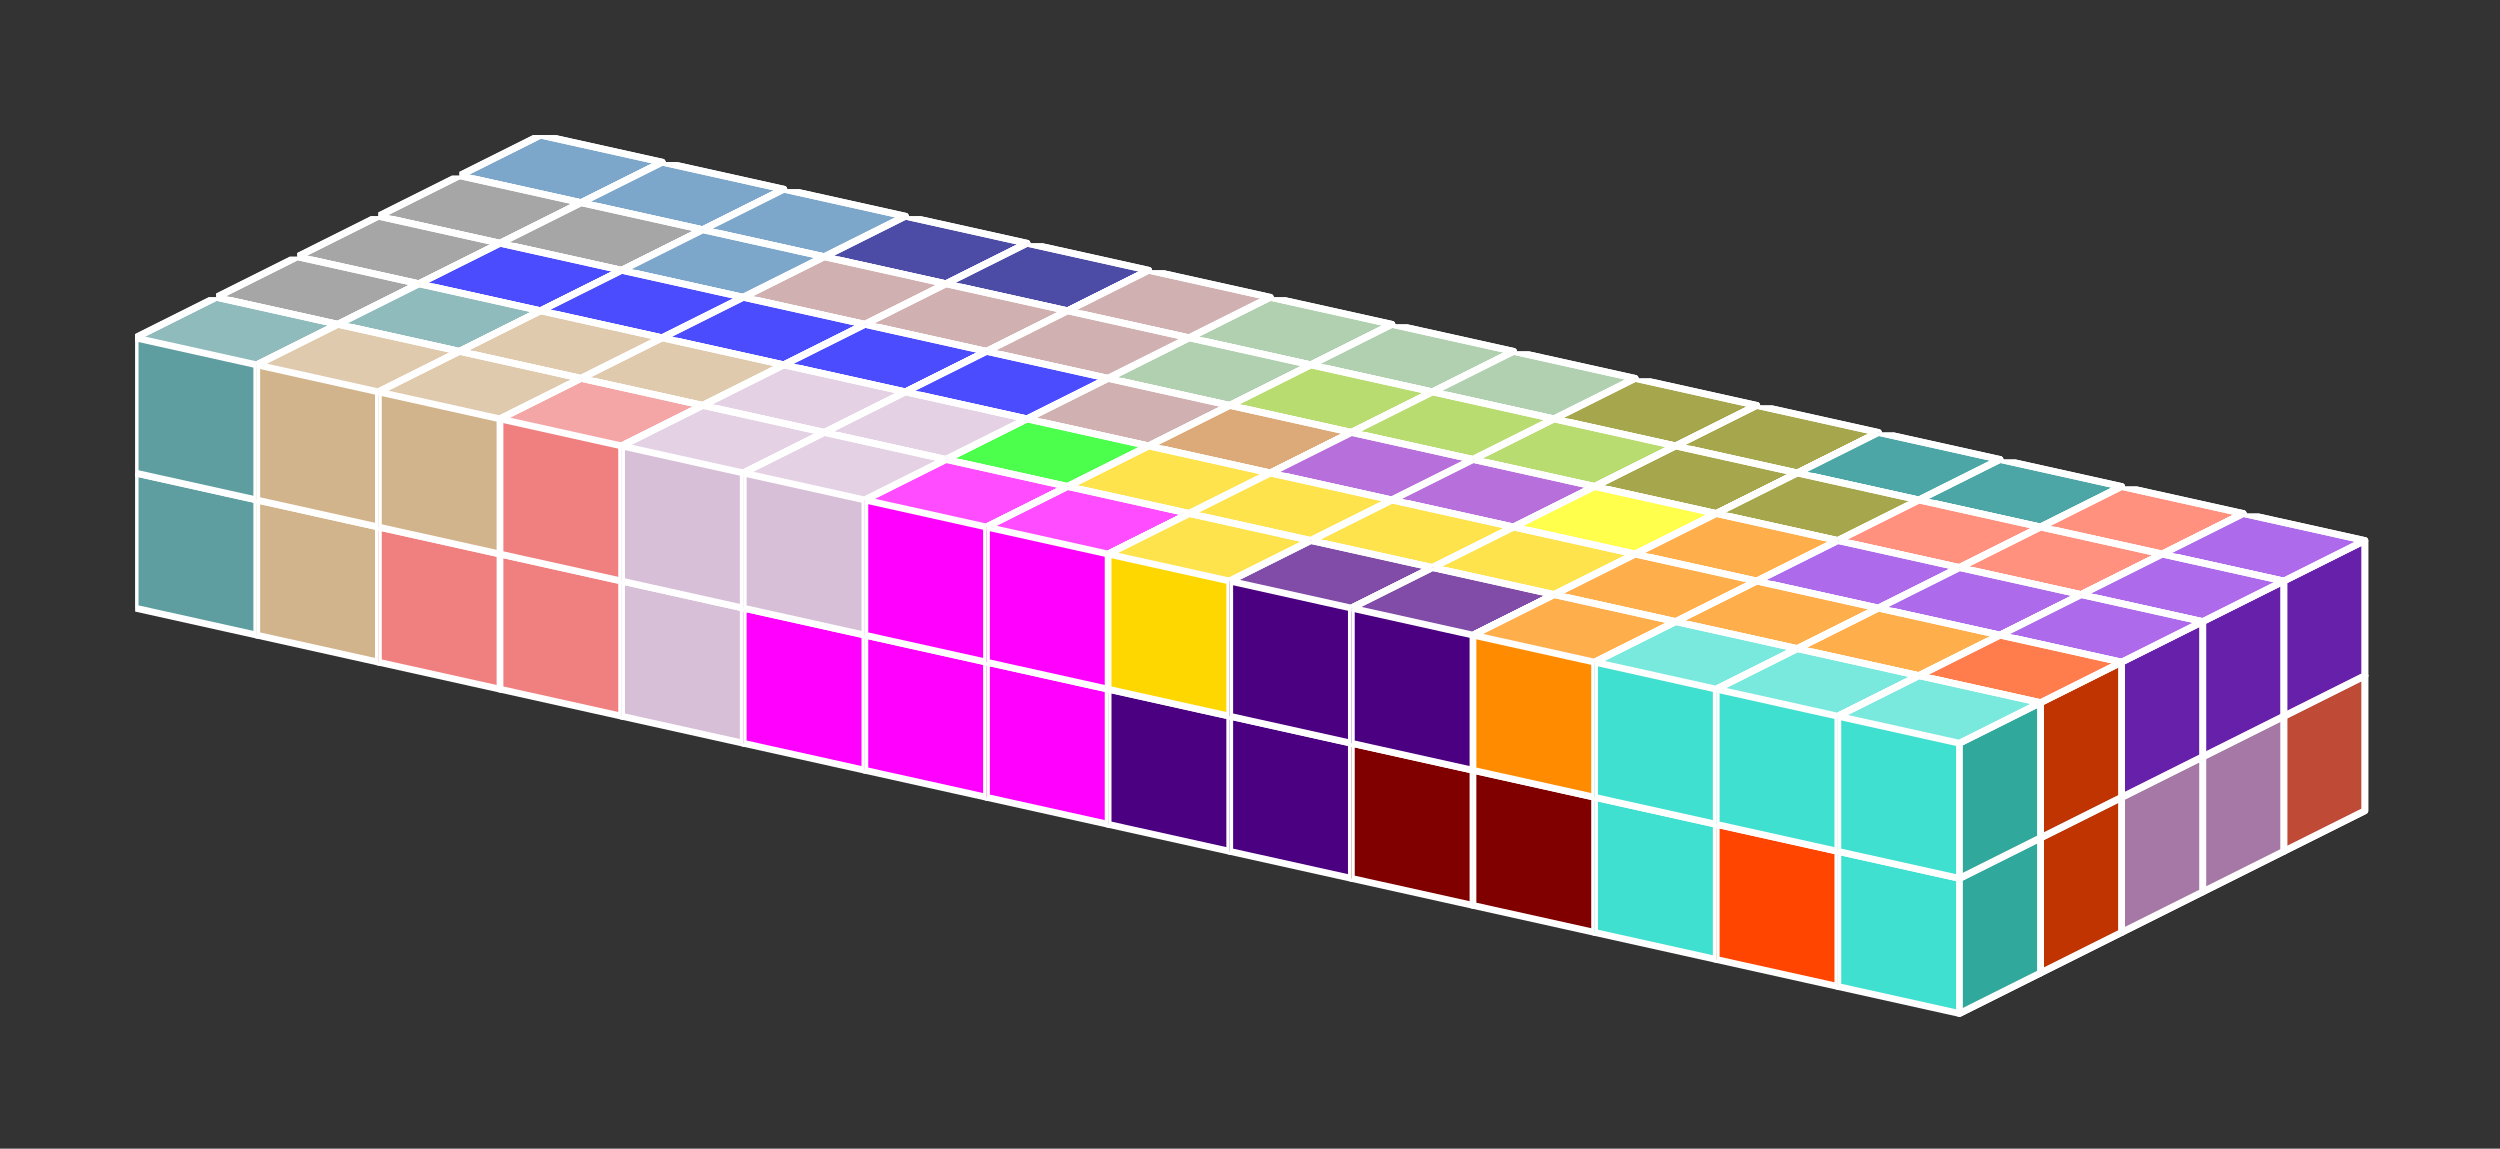 <?xml version="1.0" standalone="no"?>
<!-- Created by Polyform Puzzler (http://puzzler.sourceforge.net/) -->
<svg width="185" height="85" viewBox="0 0 185 85"
     xmlns="http://www.w3.org/2000/svg"
     xmlns:xlink="http://www.w3.org/1999/xlink">
<rect x="0" y="0" width="185" height="85" fill="#333333" stroke="none"/>
<defs>
<symbol id="cube0">
<polygon fill="gray" stroke="white"
         stroke-width="0.5" stroke-linejoin="round"
         points="0,13 9,15 15,12 15,2 6,0 0,3" />
<polygon fill="black" fill-opacity="0.25" stroke="white"
         stroke-width="0.5" stroke-linejoin="round"
         points="9,15 15,12 15,2 9,5" />
<polygon fill="white" fill-opacity="0.30" stroke="white"
         stroke-width="0.5" stroke-linejoin="round"
         points="0,3 9,5 15,2 6,0" />
</symbol>
<symbol id="cubeA">
<polygon fill="cadetblue" stroke="white"
         stroke-width="0.5" stroke-linejoin="round"
         points="0,13 9,15 15,12 15,2 6,0 0,3" />
<polygon fill="black" fill-opacity="0.25" stroke="white"
         stroke-width="0.5" stroke-linejoin="round"
         points="9,15 15,12 15,2 9,5" />
<polygon fill="white" fill-opacity="0.30" stroke="white"
         stroke-width="0.5" stroke-linejoin="round"
         points="0,3 9,5 15,2 6,0" />
</symbol>
<symbol id="cubeF">
<polygon fill="green" stroke="white"
         stroke-width="0.5" stroke-linejoin="round"
         points="0,13 9,15 15,12 15,2 6,0 0,3" />
<polygon fill="black" fill-opacity="0.25" stroke="white"
         stroke-width="0.5" stroke-linejoin="round"
         points="9,15 15,12 15,2 9,5" />
<polygon fill="white" fill-opacity="0.30" stroke="white"
         stroke-width="0.5" stroke-linejoin="round"
         points="0,3 9,5 15,2 6,0" />
</symbol>
<symbol id="cubeI">
<polygon fill="blue" stroke="white"
         stroke-width="0.5" stroke-linejoin="round"
         points="0,13 9,15 15,12 15,2 6,0 0,3" />
<polygon fill="black" fill-opacity="0.25" stroke="white"
         stroke-width="0.5" stroke-linejoin="round"
         points="9,15 15,12 15,2 9,5" />
<polygon fill="white" fill-opacity="0.30" stroke="white"
         stroke-width="0.5" stroke-linejoin="round"
         points="0,3 9,5 15,2 6,0" />
</symbol>
<symbol id="cubeJ1">
<polygon fill="steelblue" stroke="white"
         stroke-width="0.5" stroke-linejoin="round"
         points="0,13 9,15 15,12 15,2 6,0 0,3" />
<polygon fill="black" fill-opacity="0.25" stroke="white"
         stroke-width="0.5" stroke-linejoin="round"
         points="9,15 15,12 15,2 9,5" />
<polygon fill="white" fill-opacity="0.30" stroke="white"
         stroke-width="0.5" stroke-linejoin="round"
         points="0,3 9,5 15,2 6,0" />
</symbol>
<symbol id="cubeJ2">
<polygon fill="gray" stroke="white"
         stroke-width="0.5" stroke-linejoin="round"
         points="0,13 9,15 15,12 15,2 6,0 0,3" />
<polygon fill="black" fill-opacity="0.25" stroke="white"
         stroke-width="0.5" stroke-linejoin="round"
         points="9,15 15,12 15,2 9,5" />
<polygon fill="white" fill-opacity="0.30" stroke="white"
         stroke-width="0.5" stroke-linejoin="round"
         points="0,3 9,5 15,2 6,0" />
</symbol>
<symbol id="cubeJ3">
<polygon fill="rosybrown" stroke="white"
         stroke-width="0.5" stroke-linejoin="round"
         points="0,13 9,15 15,12 15,2 6,0 0,3" />
<polygon fill="black" fill-opacity="0.25" stroke="white"
         stroke-width="0.5" stroke-linejoin="round"
         points="9,15 15,12 15,2 9,5" />
<polygon fill="white" fill-opacity="0.30" stroke="white"
         stroke-width="0.5" stroke-linejoin="round"
         points="0,3 9,5 15,2 6,0" />
</symbol>
<symbol id="cubeJ4">
<polygon fill="lightcoral" stroke="white"
         stroke-width="0.5" stroke-linejoin="round"
         points="0,13 9,15 15,12 15,2 6,0 0,3" />
<polygon fill="black" fill-opacity="0.25" stroke="white"
         stroke-width="0.5" stroke-linejoin="round"
         points="9,15 15,12 15,2 9,5" />
<polygon fill="white" fill-opacity="0.30" stroke="white"
         stroke-width="0.5" stroke-linejoin="round"
         points="0,3 9,5 15,2 6,0" />
</symbol>
<symbol id="cubeL">
<polygon fill="lime" stroke="white"
         stroke-width="0.5" stroke-linejoin="round"
         points="0,13 9,15 15,12 15,2 6,0 0,3" />
<polygon fill="black" fill-opacity="0.25" stroke="white"
         stroke-width="0.5" stroke-linejoin="round"
         points="9,15 15,12 15,2 9,5" />
<polygon fill="white" fill-opacity="0.30" stroke="white"
         stroke-width="0.5" stroke-linejoin="round"
         points="0,3 9,5 15,2 6,0" />
</symbol>
<symbol id="cubeL1">
<polygon fill="darkseagreen" stroke="white"
         stroke-width="0.5" stroke-linejoin="round"
         points="0,13 9,15 15,12 15,2 6,0 0,3" />
<polygon fill="black" fill-opacity="0.25" stroke="white"
         stroke-width="0.5" stroke-linejoin="round"
         points="9,15 15,12 15,2 9,5" />
<polygon fill="white" fill-opacity="0.30" stroke="white"
         stroke-width="0.5" stroke-linejoin="round"
         points="0,3 9,5 15,2 6,0" />
</symbol>
<symbol id="cubeL2">
<polygon fill="peru" stroke="white"
         stroke-width="0.5" stroke-linejoin="round"
         points="0,13 9,15 15,12 15,2 6,0 0,3" />
<polygon fill="black" fill-opacity="0.25" stroke="white"
         stroke-width="0.5" stroke-linejoin="round"
         points="9,15 15,12 15,2 9,5" />
<polygon fill="white" fill-opacity="0.30" stroke="white"
         stroke-width="0.5" stroke-linejoin="round"
         points="0,3 9,5 15,2 6,0" />
</symbol>
<symbol id="cubeL3">
<polygon fill="rosybrown" stroke="white"
         stroke-width="0.5" stroke-linejoin="round"
         points="0,13 9,15 15,12 15,2 6,0 0,3" />
<polygon fill="black" fill-opacity="0.25" stroke="white"
         stroke-width="0.5" stroke-linejoin="round"
         points="9,15 15,12 15,2 9,5" />
<polygon fill="white" fill-opacity="0.30" stroke="white"
         stroke-width="0.5" stroke-linejoin="round"
         points="0,3 9,5 15,2 6,0" />
</symbol>
<symbol id="cubeL4">
<polygon fill="yellowgreen" stroke="white"
         stroke-width="0.5" stroke-linejoin="round"
         points="0,13 9,15 15,12 15,2 6,0 0,3" />
<polygon fill="black" fill-opacity="0.25" stroke="white"
         stroke-width="0.5" stroke-linejoin="round"
         points="9,15 15,12 15,2 9,5" />
<polygon fill="white" fill-opacity="0.30" stroke="white"
         stroke-width="0.5" stroke-linejoin="round"
         points="0,3 9,5 15,2 6,0" />
</symbol>
<symbol id="cubeN">
<polygon fill="navy" stroke="white"
         stroke-width="0.5" stroke-linejoin="round"
         points="0,13 9,15 15,12 15,2 6,0 0,3" />
<polygon fill="black" fill-opacity="0.25" stroke="white"
         stroke-width="0.5" stroke-linejoin="round"
         points="9,15 15,12 15,2 9,5" />
<polygon fill="white" fill-opacity="0.30" stroke="white"
         stroke-width="0.5" stroke-linejoin="round"
         points="0,3 9,5 15,2 6,0" />
</symbol>
<symbol id="cubeN1">
<polygon fill="olive" stroke="white"
         stroke-width="0.5" stroke-linejoin="round"
         points="0,13 9,15 15,12 15,2 6,0 0,3" />
<polygon fill="black" fill-opacity="0.25" stroke="white"
         stroke-width="0.5" stroke-linejoin="round"
         points="9,15 15,12 15,2 9,5" />
<polygon fill="white" fill-opacity="0.30" stroke="white"
         stroke-width="0.5" stroke-linejoin="round"
         points="0,3 9,5 15,2 6,0" />
</symbol>
<symbol id="cubeN2">
<polygon fill="teal" stroke="white"
         stroke-width="0.5" stroke-linejoin="round"
         points="0,13 9,15 15,12 15,2 6,0 0,3" />
<polygon fill="black" fill-opacity="0.25" stroke="white"
         stroke-width="0.5" stroke-linejoin="round"
         points="9,15 15,12 15,2 9,5" />
<polygon fill="white" fill-opacity="0.30" stroke="white"
         stroke-width="0.5" stroke-linejoin="round"
         points="0,3 9,5 15,2 6,0" />
</symbol>
<symbol id="cubeP">
<polygon fill="magenta" stroke="white"
         stroke-width="0.5" stroke-linejoin="round"
         points="0,13 9,15 15,12 15,2 6,0 0,3" />
<polygon fill="black" fill-opacity="0.25" stroke="white"
         stroke-width="0.5" stroke-linejoin="round"
         points="9,15 15,12 15,2 9,5" />
<polygon fill="white" fill-opacity="0.30" stroke="white"
         stroke-width="0.5" stroke-linejoin="round"
         points="0,3 9,5 15,2 6,0" />
</symbol>
<symbol id="cubeQ">
<polygon fill="thistle" stroke="white"
         stroke-width="0.5" stroke-linejoin="round"
         points="0,13 9,15 15,12 15,2 6,0 0,3" />
<polygon fill="black" fill-opacity="0.25" stroke="white"
         stroke-width="0.5" stroke-linejoin="round"
         points="9,15 15,12 15,2 9,5" />
<polygon fill="white" fill-opacity="0.30" stroke="white"
         stroke-width="0.5" stroke-linejoin="round"
         points="0,3 9,5 15,2 6,0" />
</symbol>
<symbol id="cubeS1">
<polygon fill="tan" stroke="white"
         stroke-width="0.5" stroke-linejoin="round"
         points="0,13 9,15 15,12 15,2 6,0 0,3" />
<polygon fill="black" fill-opacity="0.25" stroke="white"
         stroke-width="0.5" stroke-linejoin="round"
         points="9,15 15,12 15,2 9,5" />
<polygon fill="white" fill-opacity="0.30" stroke="white"
         stroke-width="0.5" stroke-linejoin="round"
         points="0,3 9,5 15,2 6,0" />
</symbol>
<symbol id="cubeS2">
<polygon fill="indigo" stroke="white"
         stroke-width="0.5" stroke-linejoin="round"
         points="0,13 9,15 15,12 15,2 6,0 0,3" />
<polygon fill="black" fill-opacity="0.25" stroke="white"
         stroke-width="0.5" stroke-linejoin="round"
         points="9,15 15,12 15,2 9,5" />
<polygon fill="white" fill-opacity="0.30" stroke="white"
         stroke-width="0.5" stroke-linejoin="round"
         points="0,3 9,5 15,2 6,0" />
</symbol>
<symbol id="cubeT">
<polygon fill="darkorange" stroke="white"
         stroke-width="0.5" stroke-linejoin="round"
         points="0,13 9,15 15,12 15,2 6,0 0,3" />
<polygon fill="black" fill-opacity="0.25" stroke="white"
         stroke-width="0.5" stroke-linejoin="round"
         points="9,15 15,12 15,2 9,5" />
<polygon fill="white" fill-opacity="0.30" stroke="white"
         stroke-width="0.5" stroke-linejoin="round"
         points="0,3 9,5 15,2 6,0" />
</symbol>
<symbol id="cubeT1">
<polygon fill="yellow" stroke="white"
         stroke-width="0.5" stroke-linejoin="round"
         points="0,13 9,15 15,12 15,2 6,0 0,3" />
<polygon fill="black" fill-opacity="0.25" stroke="white"
         stroke-width="0.5" stroke-linejoin="round"
         points="9,15 15,12 15,2 9,5" />
<polygon fill="white" fill-opacity="0.30" stroke="white"
         stroke-width="0.5" stroke-linejoin="round"
         points="0,3 9,5 15,2 6,0" />
</symbol>
<symbol id="cubeT2">
<polygon fill="orangered" stroke="white"
         stroke-width="0.5" stroke-linejoin="round"
         points="0,13 9,15 15,12 15,2 6,0 0,3" />
<polygon fill="black" fill-opacity="0.25" stroke="white"
         stroke-width="0.5" stroke-linejoin="round"
         points="9,15 15,12 15,2 9,5" />
<polygon fill="white" fill-opacity="0.30" stroke="white"
         stroke-width="0.5" stroke-linejoin="round"
         points="0,3 9,5 15,2 6,0" />
</symbol>
<symbol id="cubeU">
<polygon fill="turquoise" stroke="white"
         stroke-width="0.5" stroke-linejoin="round"
         points="0,13 9,15 15,12 15,2 6,0 0,3" />
<polygon fill="black" fill-opacity="0.25" stroke="white"
         stroke-width="0.5" stroke-linejoin="round"
         points="9,15 15,12 15,2 9,5" />
<polygon fill="white" fill-opacity="0.30" stroke="white"
         stroke-width="0.5" stroke-linejoin="round"
         points="0,3 9,5 15,2 6,0" />
</symbol>
<symbol id="cubeV">
<polygon fill="blueviolet" stroke="white"
         stroke-width="0.5" stroke-linejoin="round"
         points="0,13 9,15 15,12 15,2 6,0 0,3" />
<polygon fill="black" fill-opacity="0.25" stroke="white"
         stroke-width="0.5" stroke-linejoin="round"
         points="9,15 15,12 15,2 9,5" />
<polygon fill="white" fill-opacity="0.30" stroke="white"
         stroke-width="0.5" stroke-linejoin="round"
         points="0,3 9,5 15,2 6,0" />
</symbol>
<symbol id="cubeV1">
<polygon fill="darkorchid" stroke="white"
         stroke-width="0.5" stroke-linejoin="round"
         points="0,13 9,15 15,12 15,2 6,0 0,3" />
<polygon fill="black" fill-opacity="0.25" stroke="white"
         stroke-width="0.5" stroke-linejoin="round"
         points="9,15 15,12 15,2 9,5" />
<polygon fill="white" fill-opacity="0.30" stroke="white"
         stroke-width="0.5" stroke-linejoin="round"
         points="0,3 9,5 15,2 6,0" />
</symbol>
<symbol id="cubeV2">
<polygon fill="tomato" stroke="white"
         stroke-width="0.5" stroke-linejoin="round"
         points="0,13 9,15 15,12 15,2 6,0 0,3" />
<polygon fill="black" fill-opacity="0.25" stroke="white"
         stroke-width="0.5" stroke-linejoin="round"
         points="9,15 15,12 15,2 9,5" />
<polygon fill="white" fill-opacity="0.30" stroke="white"
         stroke-width="0.5" stroke-linejoin="round"
         points="0,3 9,5 15,2 6,0" />
</symbol>
<symbol id="cubeW">
<polygon fill="maroon" stroke="white"
         stroke-width="0.5" stroke-linejoin="round"
         points="0,13 9,15 15,12 15,2 6,0 0,3" />
<polygon fill="black" fill-opacity="0.25" stroke="white"
         stroke-width="0.5" stroke-linejoin="round"
         points="9,15 15,12 15,2 9,5" />
<polygon fill="white" fill-opacity="0.30" stroke="white"
         stroke-width="0.5" stroke-linejoin="round"
         points="0,3 9,5 15,2 6,0" />
</symbol>
<symbol id="cubeX">
<polygon fill="red" stroke="white"
         stroke-width="0.5" stroke-linejoin="round"
         points="0,13 9,15 15,12 15,2 6,0 0,3" />
<polygon fill="black" fill-opacity="0.25" stroke="white"
         stroke-width="0.5" stroke-linejoin="round"
         points="9,15 15,12 15,2 9,5" />
<polygon fill="white" fill-opacity="0.30" stroke="white"
         stroke-width="0.5" stroke-linejoin="round"
         points="0,3 9,5 15,2 6,0" />
</symbol>
<symbol id="cubeY">
<polygon fill="gold" stroke="white"
         stroke-width="0.5" stroke-linejoin="round"
         points="0,13 9,15 15,12 15,2 6,0 0,3" />
<polygon fill="black" fill-opacity="0.25" stroke="white"
         stroke-width="0.5" stroke-linejoin="round"
         points="9,15 15,12 15,2 9,5" />
<polygon fill="white" fill-opacity="0.30" stroke="white"
         stroke-width="0.5" stroke-linejoin="round"
         points="0,3 9,5 15,2 6,0" />
</symbol>
<symbol id="cubeZ">
<polygon fill="plum" stroke="white"
         stroke-width="0.5" stroke-linejoin="round"
         points="0,13 9,15 15,12 15,2 6,0 0,3" />
<polygon fill="black" fill-opacity="0.25" stroke="white"
         stroke-width="0.5" stroke-linejoin="round"
         points="9,15 15,12 15,2 9,5" />
<polygon fill="white" fill-opacity="0.30" stroke="white"
         stroke-width="0.5" stroke-linejoin="round"
         points="0,3 9,5 15,2 6,0" />
</symbol>
</defs>
<g>
<use xlink:href="#cubeJ1" x="34.000" y="20.000" />
<use xlink:href="#cubeX" x="43.000" y="22.000" />
<use xlink:href="#cubeF" x="52.000" y="24.000" />
<use xlink:href="#cubeF" x="61.000" y="26.000" />
<use xlink:href="#cubeN" x="70.000" y="28.000" />
<use xlink:href="#cubeN" x="79.000" y="30.000" />
<use xlink:href="#cubeN" x="88.000" y="32.000" />
<use xlink:href="#cubeL2" x="97.000" y="34.000" />
<use xlink:href="#cubeL1" x="106.000" y="36.000" />
<use xlink:href="#cubeN1" x="115.000" y="38.000" />
<use xlink:href="#cubeN2" x="124.000" y="40.000" />
<use xlink:href="#cubeN2" x="133.000" y="42.000" />
<use xlink:href="#cubeZ" x="142.000" y="44.000" />
<use xlink:href="#cubeV2" x="151.000" y="46.000" />
<use xlink:href="#cubeV2" x="160.000" y="48.000" />
<use xlink:href="#cubeJ1" x="34.000" y="10.000" />
<use xlink:href="#cubeJ1" x="43.000" y="12.000" />
<use xlink:href="#cubeJ1" x="52.000" y="14.000" />
<use xlink:href="#cubeN" x="61.000" y="16.000" />
<use xlink:href="#cubeN" x="70.000" y="18.000" />
<use xlink:href="#cubeJ3" x="79.000" y="20.000" />
<use xlink:href="#cubeL1" x="88.000" y="22.000" />
<use xlink:href="#cubeL1" x="97.000" y="24.000" />
<use xlink:href="#cubeL1" x="106.000" y="26.000" />
<use xlink:href="#cubeN1" x="115.000" y="28.000" />
<use xlink:href="#cubeN1" x="124.000" y="30.000" />
<use xlink:href="#cubeN2" x="133.000" y="32.000" />
<use xlink:href="#cubeN2" x="142.000" y="34.000" />
<use xlink:href="#cubeV2" x="151.000" y="36.000" />
<use xlink:href="#cubeV" x="160.000" y="38.000" />
<use xlink:href="#cubeX" x="28.000" y="23.000" />
<use xlink:href="#cubeX" x="37.000" y="25.000" />
<use xlink:href="#cubeX" x="46.000" y="27.000" />
<use xlink:href="#cubeF" x="55.000" y="29.000" />
<use xlink:href="#cubeF" x="64.000" y="31.000" />
<use xlink:href="#cubeJ3" x="73.000" y="33.000" />
<use xlink:href="#cubeL3" x="82.000" y="35.000" />
<use xlink:href="#cubeL2" x="91.000" y="37.000" />
<use xlink:href="#cubeL2" x="100.000" y="39.000" />
<use xlink:href="#cubeL4" x="109.000" y="41.000" />
<use xlink:href="#cubeT1" x="118.000" y="43.000" />
<use xlink:href="#cubeN2" x="127.000" y="45.000" />
<use xlink:href="#cubeZ" x="136.000" y="47.000" />
<use xlink:href="#cubeZ" x="145.000" y="49.000" />
<use xlink:href="#cubeZ" x="154.000" y="51.000" />
<use xlink:href="#cubeJ2" x="28.000" y="13.000" />
<use xlink:href="#cubeJ2" x="37.000" y="15.000" />
<use xlink:href="#cubeJ1" x="46.000" y="17.000" />
<use xlink:href="#cubeJ3" x="55.000" y="19.000" />
<use xlink:href="#cubeJ3" x="64.000" y="21.000" />
<use xlink:href="#cubeJ3" x="73.000" y="23.000" />
<use xlink:href="#cubeL1" x="82.000" y="25.000" />
<use xlink:href="#cubeL4" x="91.000" y="27.000" />
<use xlink:href="#cubeL4" x="100.000" y="29.000" />
<use xlink:href="#cubeL4" x="109.000" y="31.000" />
<use xlink:href="#cubeN1" x="118.000" y="33.000" />
<use xlink:href="#cubeN1" x="127.000" y="35.000" />
<use xlink:href="#cubeV2" x="136.000" y="37.000" />
<use xlink:href="#cubeV2" x="145.000" y="39.000" />
<use xlink:href="#cubeV" x="154.000" y="41.000" />
<use xlink:href="#cubeJ2" x="22.000" y="26.000" />
<use xlink:href="#cubeX" x="31.000" y="28.000" />
<use xlink:href="#cubeJ4" x="40.000" y="30.000" />
<use xlink:href="#cubeF" x="49.000" y="32.000" />
<use xlink:href="#cubeL3" x="58.000" y="34.000" />
<use xlink:href="#cubeL3" x="67.000" y="36.000" />
<use xlink:href="#cubeL3" x="76.000" y="38.000" />
<use xlink:href="#cubeL2" x="85.000" y="40.000" />
<use xlink:href="#cubeV1" x="94.000" y="42.000" />
<use xlink:href="#cubeL4" x="103.000" y="44.000" />
<use xlink:href="#cubeT1" x="112.000" y="46.000" />
<use xlink:href="#cubeT1" x="121.000" y="48.000" />
<use xlink:href="#cubeW" x="130.000" y="50.000" />
<use xlink:href="#cubeT2" x="139.000" y="52.000" />
<use xlink:href="#cubeZ" x="148.000" y="54.000" />
<use xlink:href="#cubeJ2" x="22.000" y="16.000" />
<use xlink:href="#cubeI" x="31.000" y="18.000" />
<use xlink:href="#cubeI" x="40.000" y="20.000" />
<use xlink:href="#cubeI" x="49.000" y="22.000" />
<use xlink:href="#cubeI" x="58.000" y="24.000" />
<use xlink:href="#cubeI" x="67.000" y="26.000" />
<use xlink:href="#cubeL3" x="76.000" y="28.000" />
<use xlink:href="#cubeL2" x="85.000" y="30.000" />
<use xlink:href="#cubeV1" x="94.000" y="32.000" />
<use xlink:href="#cubeV1" x="103.000" y="34.000" />
<use xlink:href="#cubeT1" x="112.000" y="36.000" />
<use xlink:href="#cubeT" x="121.000" y="38.000" />
<use xlink:href="#cubeV" x="130.000" y="40.000" />
<use xlink:href="#cubeV" x="139.000" y="42.000" />
<use xlink:href="#cubeV" x="148.000" y="44.000" />
<use xlink:href="#cubeA" x="16.000" y="29.000" />
<use xlink:href="#cubeA" x="25.000" y="31.000" />
<use xlink:href="#cubeJ4" x="34.000" y="33.000" />
<use xlink:href="#cubeL" x="43.000" y="35.000" />
<use xlink:href="#cubeL" x="52.000" y="37.000" />
<use xlink:href="#cubeL" x="61.000" y="39.000" />
<use xlink:href="#cubeL" x="70.000" y="41.000" />
<use xlink:href="#cubeV1" x="79.000" y="43.000" />
<use xlink:href="#cubeV1" x="88.000" y="45.000" />
<use xlink:href="#cubeS2" x="97.000" y="47.000" />
<use xlink:href="#cubeT1" x="106.000" y="49.000" />
<use xlink:href="#cubeW" x="115.000" y="51.000" />
<use xlink:href="#cubeW" x="124.000" y="53.000" />
<use xlink:href="#cubeT2" x="133.000" y="55.000" />
<use xlink:href="#cubeT2" x="142.000" y="57.000" />
<use xlink:href="#cubeJ2" x="16.000" y="19.000" />
<use xlink:href="#cubeA" x="25.000" y="21.000" />
<use xlink:href="#cubeS1" x="34.000" y="23.000" />
<use xlink:href="#cubeS1" x="43.000" y="25.000" />
<use xlink:href="#cubeQ" x="52.000" y="27.000" />
<use xlink:href="#cubeQ" x="61.000" y="29.000" />
<use xlink:href="#cubeL" x="70.000" y="31.000" />
<use xlink:href="#cubeY" x="79.000" y="33.000" />
<use xlink:href="#cubeY" x="88.000" y="35.000" />
<use xlink:href="#cubeY" x="97.000" y="37.000" />
<use xlink:href="#cubeY" x="106.000" y="39.000" />
<use xlink:href="#cubeT" x="115.000" y="41.000" />
<use xlink:href="#cubeT" x="124.000" y="43.000" />
<use xlink:href="#cubeT" x="133.000" y="45.000" />
<use xlink:href="#cubeT2" x="142.000" y="47.000" />
<use xlink:href="#cubeA" x="10.000" y="32.000" />
<use xlink:href="#cubeS1" x="19.000" y="34.000" />
<use xlink:href="#cubeJ4" x="28.000" y="36.000" />
<use xlink:href="#cubeJ4" x="37.000" y="38.000" />
<use xlink:href="#cubeQ" x="46.000" y="40.000" />
<use xlink:href="#cubeP" x="55.000" y="42.000" />
<use xlink:href="#cubeP" x="64.000" y="44.000" />
<use xlink:href="#cubeP" x="73.000" y="46.000" />
<use xlink:href="#cubeS2" x="82.000" y="48.000" />
<use xlink:href="#cubeS2" x="91.000" y="50.000" />
<use xlink:href="#cubeW" x="100.000" y="52.000" />
<use xlink:href="#cubeW" x="109.000" y="54.000" />
<use xlink:href="#cubeU" x="118.000" y="56.000" />
<use xlink:href="#cubeT2" x="127.000" y="58.000" />
<use xlink:href="#cubeU" x="136.000" y="60.000" />
<use xlink:href="#cubeA" x="10.000" y="22.000" />
<use xlink:href="#cubeS1" x="19.000" y="24.000" />
<use xlink:href="#cubeS1" x="28.000" y="26.000" />
<use xlink:href="#cubeJ4" x="37.000" y="28.000" />
<use xlink:href="#cubeQ" x="46.000" y="30.000" />
<use xlink:href="#cubeQ" x="55.000" y="32.000" />
<use xlink:href="#cubeP" x="64.000" y="34.000" />
<use xlink:href="#cubeP" x="73.000" y="36.000" />
<use xlink:href="#cubeY" x="82.000" y="38.000" />
<use xlink:href="#cubeS2" x="91.000" y="40.000" />
<use xlink:href="#cubeS2" x="100.000" y="42.000" />
<use xlink:href="#cubeT" x="109.000" y="44.000" />
<use xlink:href="#cubeU" x="118.000" y="46.000" />
<use xlink:href="#cubeU" x="127.000" y="48.000" />
<use xlink:href="#cubeU" x="136.000" y="50.000" />
</g>
</svg>

